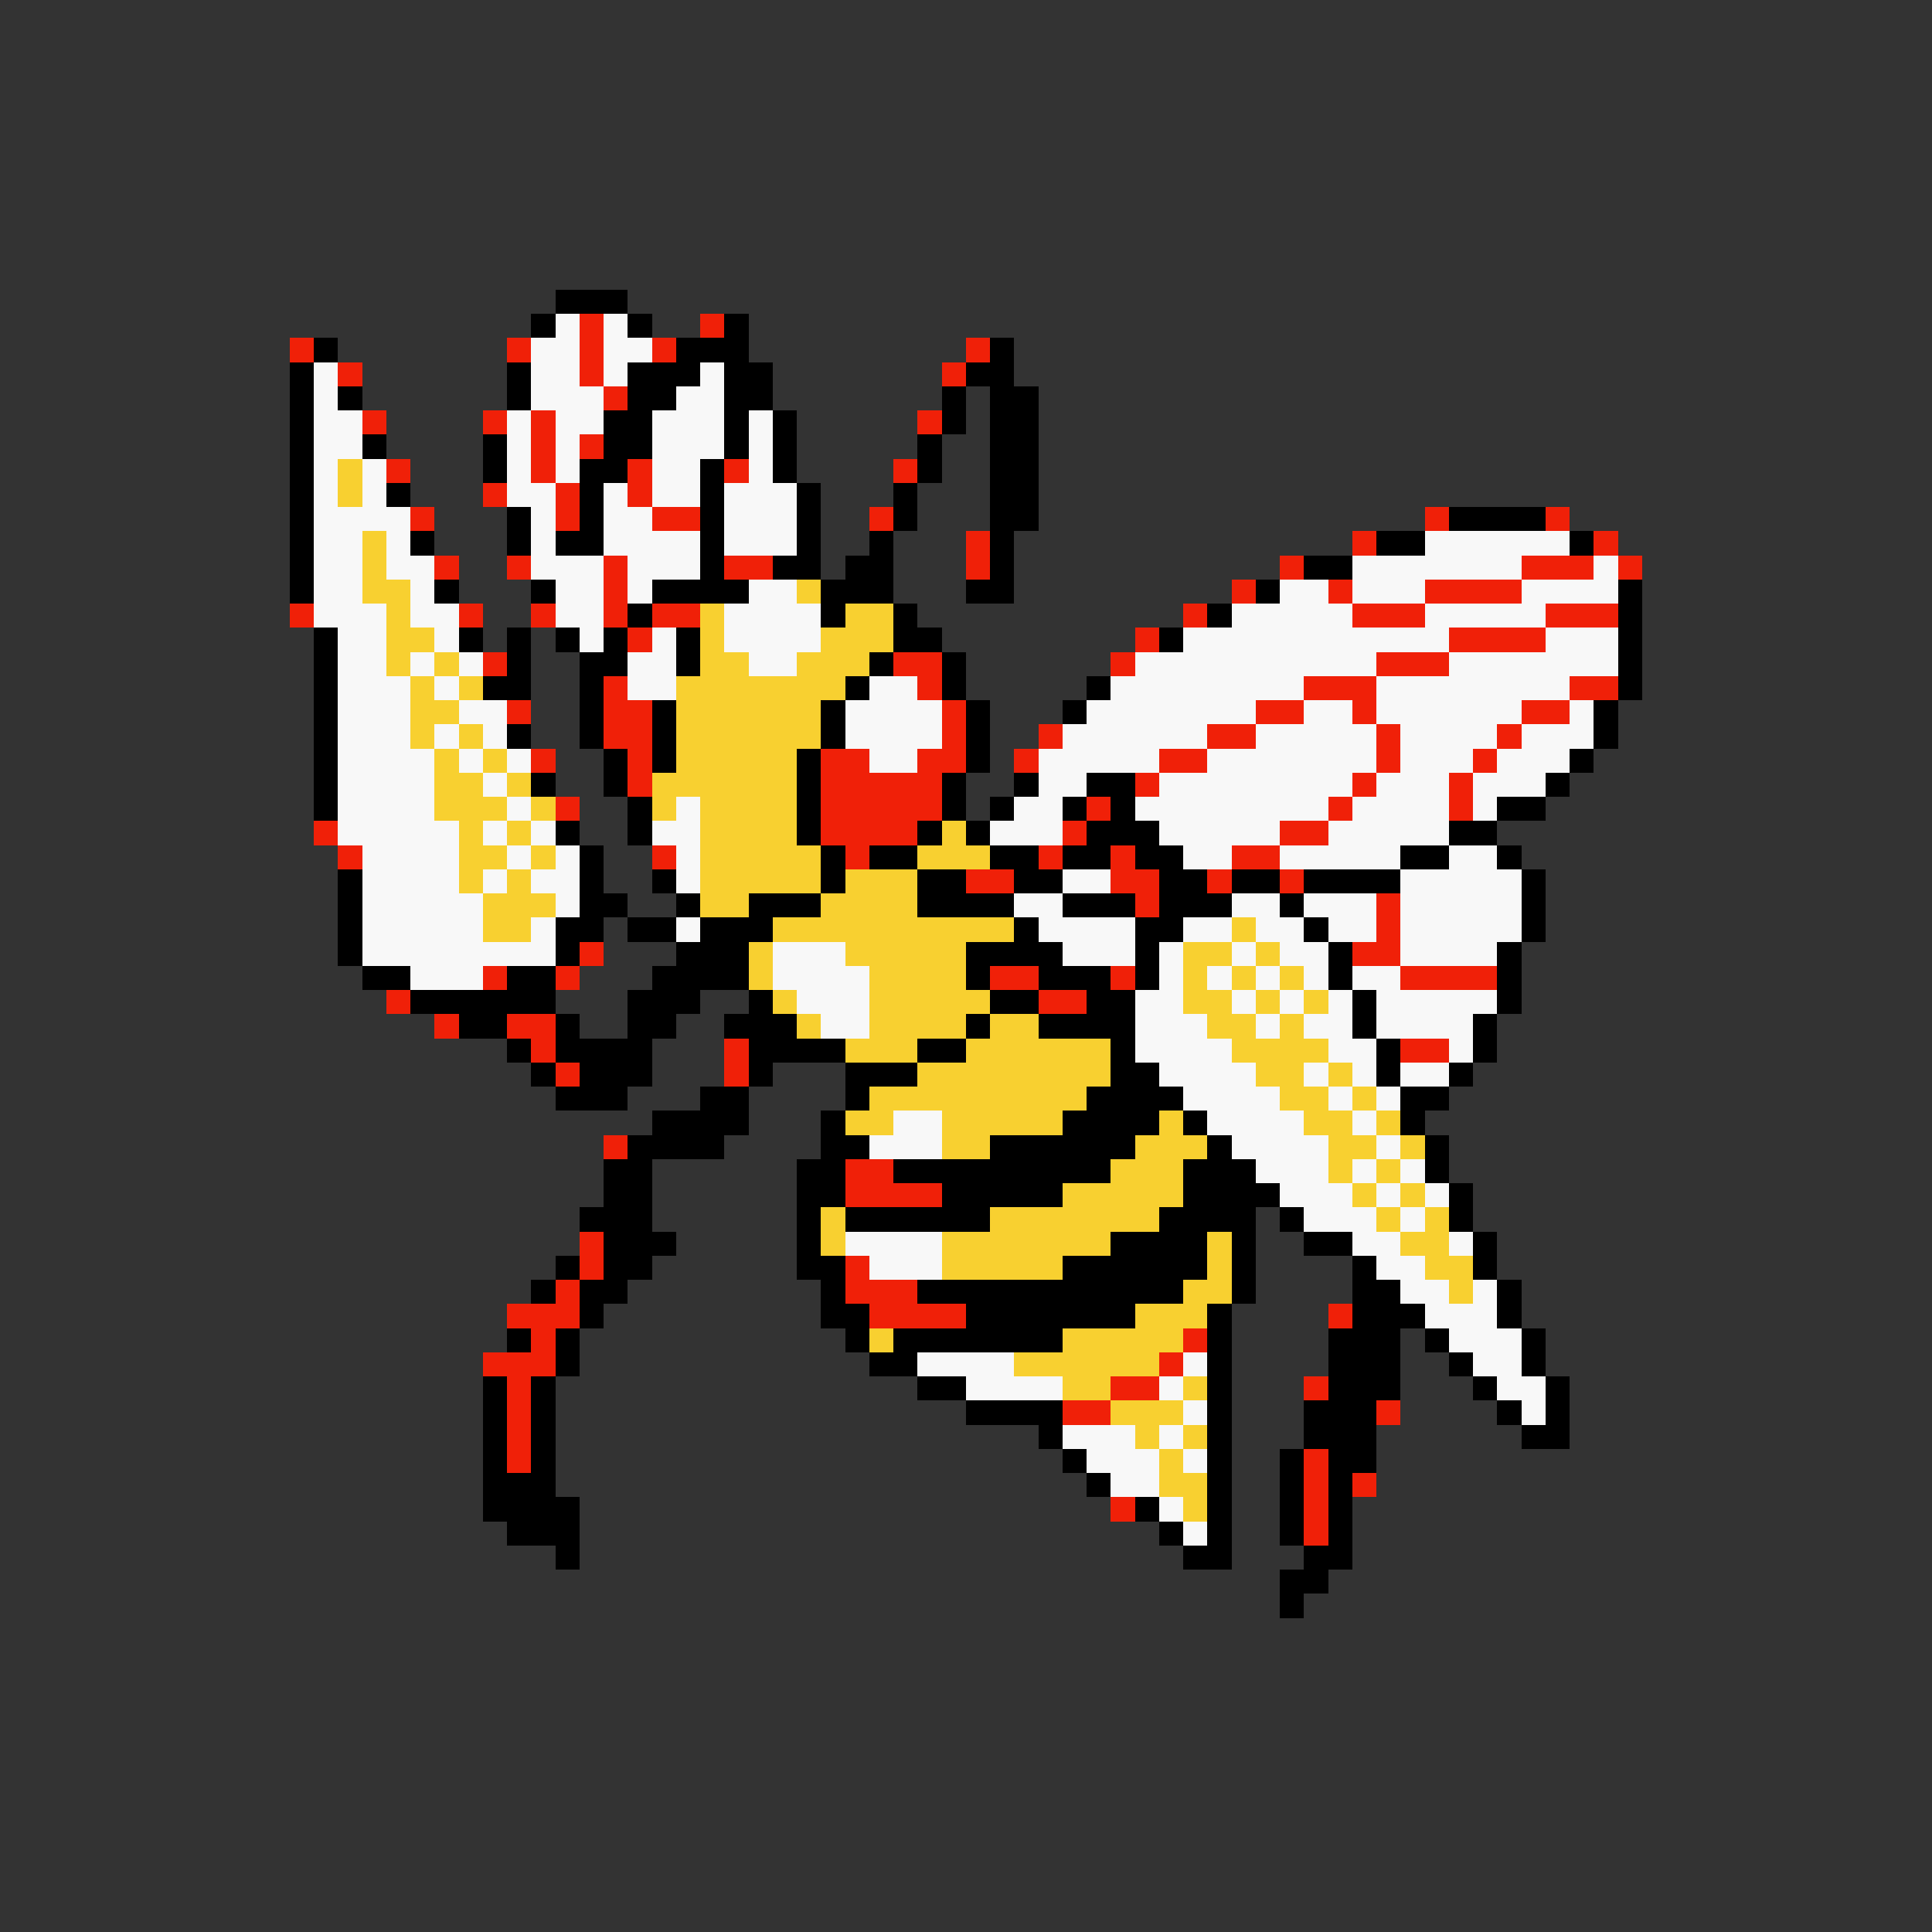 <svg xmlns="http://www.w3.org/2000/svg" viewBox="0 -0.5 80 80" shape-rendering="crispEdges">
<rect x="0" y="-0.5" width="80" height="80" fill="#333333" stroke="none"/>
<path stroke="#000000" d="M23 12h3M22 13h1M26 13h1M30 13h1M13 14h1M28 14h3M41 14h1M12 15h1M21 15h1M26 15h3M30 15h2M40 15h2M12 16h1M14 16h1M21 16h1M26 16h2M30 16h2M39 16h1M41 16h2M12 17h1M25 17h2M30 17h1M32 17h1M39 17h1M41 17h2M12 18h1M15 18h1M20 18h1M25 18h2M30 18h1M32 18h1M38 18h1M41 18h2M12 19h1M20 19h1M24 19h2M29 19h1M32 19h1M38 19h1M41 19h2M12 20h1M16 20h1M24 20h1M29 20h1M33 20h1M37 20h1M41 20h2M12 21h1M21 21h1M24 21h1M29 21h1M33 21h1M37 21h1M41 21h2M60 21h4M12 22h1M17 22h1M21 22h1M23 22h2M29 22h1M33 22h1M36 22h1M41 22h1M57 22h2M65 22h1M12 23h1M29 23h1M32 23h2M35 23h2M41 23h1M54 23h2M12 24h1M18 24h1M22 24h1M27 24h4M34 24h3M40 24h2M52 24h1M67 24h1M26 25h1M34 25h1M37 25h1M50 25h1M67 25h1M13 26h1M19 26h1M21 26h1M23 26h1M25 26h1M28 26h1M37 26h2M48 26h1M67 26h1M13 27h1M21 27h1M24 27h2M28 27h1M36 27h1M39 27h1M67 27h1M13 28h1M20 28h2M24 28h1M35 28h1M39 28h1M45 28h1M67 28h1M13 29h1M24 29h1M27 29h1M34 29h1M40 29h1M44 29h1M66 29h1M13 30h1M21 30h1M24 30h1M27 30h1M34 30h1M40 30h1M66 30h1M13 31h1M25 31h1M27 31h1M33 31h1M40 31h1M65 31h1M13 32h1M22 32h1M25 32h1M33 32h1M39 32h1M42 32h1M45 32h2M64 32h1M13 33h1M26 33h1M33 33h1M39 33h1M41 33h1M44 33h1M46 33h1M62 33h2M23 34h1M26 34h1M33 34h1M38 34h1M40 34h1M45 34h3M60 34h2M24 35h1M34 35h1M36 35h2M41 35h2M44 35h2M47 35h2M58 35h2M62 35h1M14 36h1M24 36h1M27 36h1M34 36h1M38 36h2M42 36h2M48 36h2M51 36h2M54 36h4M63 36h1M14 37h1M24 37h2M28 37h1M31 37h3M38 37h4M44 37h3M48 37h3M53 37h1M63 37h1M14 38h1M23 38h2M26 38h2M29 38h3M42 38h1M47 38h2M54 38h1M63 38h1M14 39h1M23 39h1M28 39h3M40 39h4M47 39h1M55 39h1M62 39h1M15 40h2M21 40h2M27 40h4M40 40h1M43 40h3M47 40h1M55 40h1M62 40h1M17 41h6M26 41h3M31 41h1M41 41h2M45 41h2M56 41h1M62 41h1M19 42h2M23 42h1M26 42h2M30 42h3M40 42h1M43 42h4M56 42h1M61 42h1M21 43h1M23 43h4M31 43h4M38 43h2M46 43h1M57 43h1M61 43h1M22 44h1M24 44h3M31 44h1M35 44h3M46 44h2M57 44h1M60 44h1M23 45h3M29 45h2M35 45h1M45 45h4M58 45h2M27 46h4M34 46h1M44 46h4M49 46h1M58 46h1M26 47h4M34 47h2M41 47h6M50 47h1M59 47h1M25 48h2M33 48h2M37 48h9M49 48h3M59 48h1M25 49h2M33 49h2M39 49h5M49 49h4M60 49h1M24 50h3M33 50h1M35 50h6M48 50h4M53 50h1M60 50h1M25 51h3M33 51h1M46 51h4M51 51h1M54 51h2M61 51h1M23 52h1M25 52h2M33 52h2M44 52h6M51 52h1M56 52h1M61 52h1M22 53h1M24 53h2M34 53h1M38 53h11M51 53h1M56 53h2M62 53h1M24 54h1M34 54h2M40 54h7M50 54h1M56 54h3M62 54h1M21 55h1M23 55h1M35 55h1M37 55h7M50 55h1M55 55h3M59 55h1M63 55h1M23 56h1M36 56h2M50 56h1M55 56h3M60 56h1M63 56h1M20 57h1M22 57h1M38 57h2M50 57h1M55 57h3M61 57h1M64 57h1M20 58h1M22 58h1M40 58h4M50 58h1M54 58h3M62 58h1M64 58h1M20 59h1M22 59h1M43 59h1M50 59h1M54 59h3M63 59h2M20 60h1M22 60h1M44 60h1M50 60h1M53 60h1M55 60h2M20 61h3M45 61h1M50 61h1M53 61h1M55 61h1M20 62h4M47 62h1M50 62h1M53 62h1M55 62h1M21 63h3M48 63h1M50 63h1M53 63h1M55 63h1M23 64h1M49 64h2M54 64h2M53 65h2M53 66h1" />
<path stroke="#f8f8f8" d="M23 13h1M25 13h1M22 14h2M25 14h2M13 15h1M22 15h2M25 15h1M29 15h1M13 16h1M22 16h3M28 16h2M13 17h2M21 17h1M23 17h2M27 17h3M31 17h1M13 18h2M21 18h1M23 18h1M27 18h3M31 18h1M13 19h1M15 19h1M21 19h1M23 19h1M27 19h2M31 19h1M13 20h1M15 20h1M21 20h2M25 20h1M27 20h2M30 20h3M13 21h4M22 21h1M25 21h2M30 21h3M13 22h2M16 22h1M22 22h1M25 22h4M30 22h3M59 22h6M13 23h2M16 23h2M22 23h3M26 23h3M56 23h7M66 23h1M13 24h2M17 24h1M23 24h2M26 24h1M31 24h2M53 24h2M56 24h3M63 24h4M13 25h3M17 25h2M23 25h2M30 25h4M51 25h5M59 25h5M14 26h2M18 26h1M24 26h1M27 26h1M30 26h4M49 26h11M64 26h3M14 27h2M17 27h1M19 27h1M26 27h2M31 27h2M47 27h10M60 27h7M14 28h3M18 28h1M26 28h2M36 28h2M46 28h8M57 28h8M14 29h3M19 29h2M35 29h4M45 29h7M54 29h2M57 29h6M65 29h1M14 30h3M18 30h1M20 30h1M35 30h4M44 30h6M52 30h5M58 30h4M63 30h3M14 31h4M19 31h1M21 31h1M36 31h2M43 31h5M50 31h7M58 31h3M62 31h3M14 32h4M20 32h1M43 32h2M48 32h8M57 32h3M61 32h3M14 33h4M21 33h1M28 33h1M42 33h2M47 33h8M56 33h4M61 33h1M14 34h5M20 34h1M22 34h1M27 34h2M41 34h3M48 34h5M55 34h5M15 35h4M21 35h1M23 35h1M28 35h1M49 35h2M53 35h5M60 35h2M15 36h4M20 36h1M22 36h2M28 36h1M44 36h2M58 36h5M15 37h5M23 37h1M42 37h2M51 37h2M54 37h3M58 37h5M15 38h5M22 38h1M28 38h1M43 38h4M49 38h2M52 38h2M55 38h2M58 38h5M15 39h8M32 39h3M44 39h3M48 39h1M51 39h1M53 39h2M58 39h4M17 40h3M32 40h4M48 40h1M50 40h1M52 40h1M54 40h1M56 40h2M33 41h3M47 41h2M51 41h1M53 41h1M55 41h1M57 41h5M34 42h2M47 42h3M52 42h1M54 42h2M57 42h4M47 43h4M55 43h2M60 43h1M48 44h4M54 44h1M56 44h1M58 44h2M49 45h4M55 45h1M57 45h1M37 46h2M50 46h4M56 46h1M36 47h3M51 47h4M57 47h1M52 48h3M56 48h1M58 48h1M53 49h3M57 49h1M59 49h1M54 50h3M58 50h1M35 51h4M56 51h2M60 51h1M36 52h3M57 52h2M58 53h2M61 53h1M59 54h3M60 55h3M38 56h4M49 56h1M61 56h2M40 57h4M48 57h1M62 57h2M49 58h1M63 58h1M44 59h3M48 59h1M45 60h3M49 60h1M46 61h2M48 62h1M49 63h1" />
<path stroke="#f02008" d="M24 13h1M29 13h1M12 14h1M21 14h1M24 14h1M27 14h1M40 14h1M14 15h1M24 15h1M39 15h1M25 16h1M15 17h1M20 17h1M22 17h1M38 17h1M22 18h1M24 18h1M16 19h1M22 19h1M26 19h1M30 19h1M37 19h1M20 20h1M23 20h1M26 20h1M17 21h1M23 21h1M27 21h2M36 21h1M59 21h1M64 21h1M40 22h1M56 22h1M66 22h1M18 23h1M21 23h1M25 23h1M30 23h2M40 23h1M53 23h1M63 23h3M67 23h1M25 24h1M51 24h1M55 24h1M59 24h4M12 25h1M19 25h1M22 25h1M25 25h1M27 25h2M49 25h1M56 25h3M64 25h3M26 26h1M47 26h1M60 26h4M20 27h1M37 27h2M46 27h1M57 27h3M25 28h1M38 28h1M54 28h3M65 28h2M21 29h1M25 29h2M39 29h1M52 29h2M56 29h1M63 29h2M25 30h2M39 30h1M43 30h1M50 30h2M57 30h1M62 30h1M22 31h1M26 31h1M34 31h2M38 31h2M42 31h1M48 31h2M57 31h1M61 31h1M26 32h1M34 32h5M47 32h1M56 32h1M60 32h1M23 33h1M34 33h5M45 33h1M55 33h1M60 33h1M13 34h1M34 34h4M44 34h1M53 34h2M14 35h1M27 35h1M35 35h1M43 35h1M46 35h1M51 35h2M40 36h2M46 36h2M50 36h1M53 36h1M47 37h1M57 37h1M57 38h1M24 39h1M56 39h2M20 40h1M23 40h1M41 40h2M46 40h1M58 40h4M16 41h1M43 41h2M18 42h1M21 42h2M22 43h1M30 43h1M58 43h2M23 44h1M30 44h1M25 47h1M35 48h2M35 49h4M24 51h1M24 52h1M35 52h1M23 53h1M35 53h3M21 54h3M36 54h4M55 54h1M22 55h1M49 55h1M20 56h3M48 56h1M21 57h1M46 57h2M54 57h1M21 58h1M44 58h2M57 58h1M21 59h1M21 60h1M54 60h1M54 61h1M56 61h1M46 62h1M54 62h1M54 63h1" />
<path stroke="#f8d030" d="M14 19h1M14 20h1M15 22h1M15 23h1M15 24h2M33 24h1M16 25h1M29 25h1M35 25h2M16 26h2M29 26h1M34 26h3M16 27h1M18 27h1M29 27h2M33 27h3M17 28h1M19 28h1M28 28h7M17 29h2M28 29h6M17 30h1M19 30h1M28 30h6M18 31h1M20 31h1M28 31h5M18 32h2M21 32h1M27 32h6M18 33h3M22 33h1M27 33h1M29 33h4M19 34h1M21 34h1M29 34h4M39 34h1M19 35h2M22 35h1M29 35h5M38 35h3M19 36h1M21 36h1M29 36h5M35 36h3M20 37h3M29 37h2M34 37h4M20 38h2M32 38h10M51 38h1M31 39h1M35 39h5M49 39h2M52 39h1M31 40h1M36 40h4M49 40h1M51 40h1M53 40h1M32 41h1M36 41h5M49 41h2M52 41h1M54 41h1M33 42h1M36 42h4M41 42h2M50 42h2M53 42h1M35 43h3M40 43h6M51 43h4M38 44h8M52 44h2M55 44h1M36 45h9M53 45h2M56 45h1M35 46h2M39 46h5M48 46h1M54 46h2M57 46h1M39 47h2M47 47h3M55 47h2M58 47h1M46 48h3M55 48h1M57 48h1M44 49h5M56 49h1M58 49h1M34 50h1M41 50h7M57 50h1M59 50h1M34 51h1M39 51h7M50 51h1M58 51h2M39 52h5M50 52h1M59 52h2M49 53h2M60 53h1M47 54h3M36 55h1M44 55h5M42 56h6M44 57h2M49 57h1M46 58h3M47 59h1M49 59h1M48 60h1M48 61h2M49 62h1" />
</svg>